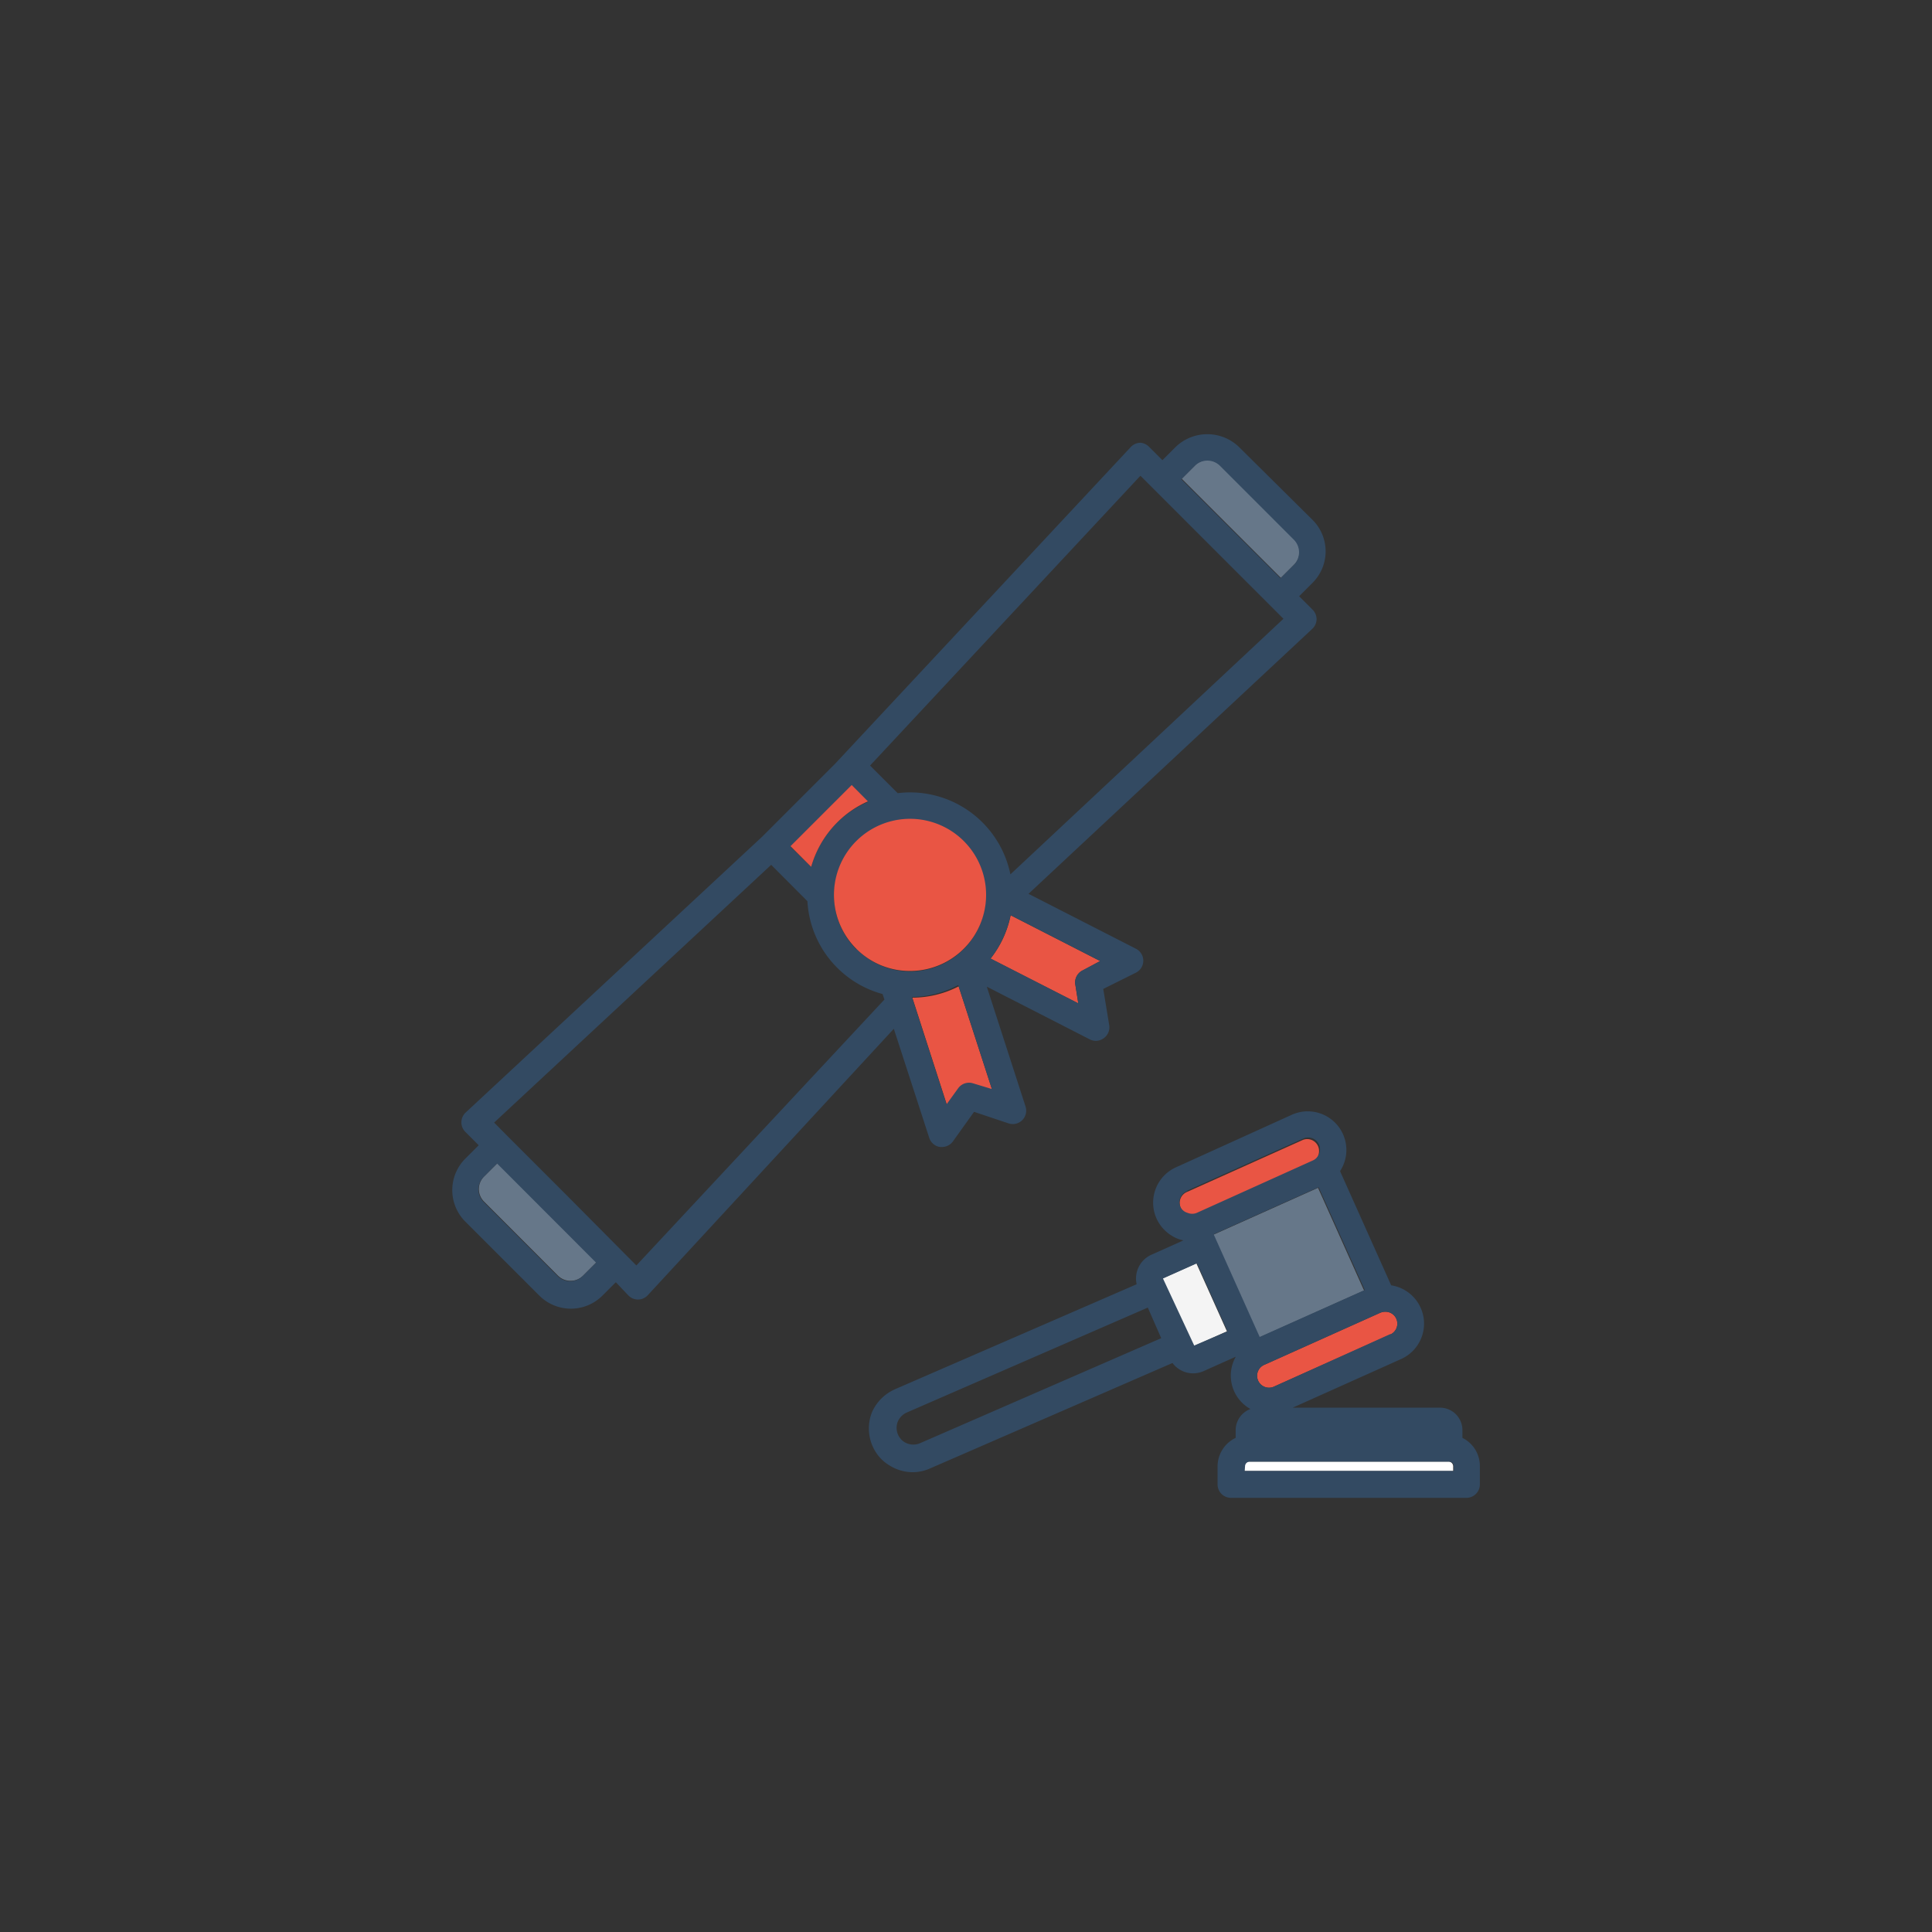 <svg id="Layer_1" data-name="Layer 1" xmlns="http://www.w3.org/2000/svg" viewBox="0 0 144 144">
  <rect x="0" y="0" width="144" height="144" fill="#333333" stroke="none"/>
  <g id="Patent_Enforcement" data-name="Patent Enforcement">
    <path d="M62.4,72.13a7.65,7.65,0,0,1-2.22-5l-2.7-2.71L36.83,83.67l.92.93h0l4.4,4.4,5.33,5.32L65.92,74.5l-.14-.41A7.73,7.73,0,0,1,62.4,72.13Z" fill="none"/>
    <path d="M66.91,59.12a6.84,6.84,0,0,1,.91-.06,7.64,7.64,0,0,1,7.49,6.11L95.69,46.12l-.93-.93L86,36.39,85,35.46,64.85,57.06Z" fill="none"/>
    <path d="M85.51,97.51l-17.94,7.81a1.31,1.31,0,0,0-.69.68,1.26,1.26,0,0,0,.14,1.2,1.17,1.17,0,0,0,.36.34,1.27,1.27,0,0,0,1.17.07l18-7.82Z" fill="none"/>
    <path d="M36.08,87.69a1.32,1.32,0,0,0,0,1.87l5.51,5.52a1.33,1.33,0,0,0,1.87,0l1-1-7.38-7.39Z" fill="#667789"/>
    <path d="M95.47,43.07l1-1a1.33,1.33,0,0,0,0-1.87l-5.52-5.52a1.33,1.33,0,0,0-1.87,0l-1,1Z" fill="#667789"/>
    <path d="M73.83,71.45l6.54,3.34-.23-1.45a1,1,0,0,1,.54-1L82,71.63l-6.67-3.41A7.68,7.68,0,0,1,73.83,71.45Z" fill="#e95544"/>
    <path d="M68,74.36l2.58,8,.86-1.19a1,1,0,0,1,1.13-.37l1.39.47-2.51-7.75A7.56,7.56,0,0,1,68,74.36Z" fill="#e95544"/>
    <path d="M69.26,84.81a1,1,0,0,0,.8.68h.15a1,1,0,0,0,.81-.41l1.58-2.21,2.57.86a1,1,0,0,0,1.27-1.25l-2.89-8.94,7.68,3.93a1,1,0,0,0,.45.11,1,1,0,0,0,.59-.2,1,1,0,0,0,.4-1l-.44-2.67,2.43-1.21a1,1,0,0,0,0-1.79l-8-4.09L97.81,46.87a1,1,0,0,0,.32-.71,1,1,0,0,0-.3-.72l-1-1,1-1a3.31,3.31,0,0,0,0-4.69L92.33,33.3a3.4,3.4,0,0,0-4.69,0l-1,1-1-1A1,1,0,0,0,85,33a1,1,0,0,0-.71.31L62.23,56.94l-5.41,5.41L34.71,82.92a1,1,0,0,0-.32.71,1,1,0,0,0,.29.73l1,1-1,1a3.32,3.32,0,0,0,0,4.69l5.52,5.52a3.33,3.33,0,0,0,4.7,0l1-1,.95,1a1,1,0,0,0,.7.29h0a1,1,0,0,0,.72-.31L66.62,76.68Zm3.28-4.06a1,1,0,0,0-1.13.37l-.86,1.19-2.58-8a7.56,7.56,0,0,0,3.45-.89l2.51,7.75Zm-8.72-10a5.65,5.65,0,1,1,4,1.66A5.62,5.62,0,0,1,63.82,70.71Zm-4.9-7.64,4.56-4.56,1.21,1.22A7.54,7.54,0,0,0,62.4,61.3a7.65,7.65,0,0,0-1.94,3.31Zm21.76,9.22a1,1,0,0,0-.54,1l.23,1.45-6.54-3.34a7.68,7.68,0,0,0,1.49-3.23L82,71.63ZM90.92,34.71l5.52,5.52a1.33,1.33,0,0,1,0,1.87l-1,1-7.39-7.38,1-1A1.33,1.33,0,0,1,90.92,34.71ZM85,35.46l.93.93,8.8,8.8.93.93L75.31,65.17a7.64,7.64,0,0,0-7.49-6.11,6.84,6.84,0,0,0-.91.06l-2.06-2.06ZM44.43,94.11l-1,1a1.33,1.33,0,0,1-1.87,0l-5.51-5.52a1.32,1.32,0,0,1,0-1.87l1-1Zm3,.21L42.15,89l-4.4-4.4h0l-.92-.93L57.48,64.46l2.7,2.71a7.61,7.61,0,0,0,5.6,6.92l.14.41Z" fill="#334a62"/>
    <path d="M67.82,72.37a5.67,5.67,0,1,0-4-1.66A5.62,5.62,0,0,0,67.82,72.37Z" fill="#e95544"/>
    <polygon points="89.17 94.16 86.64 95.29 88.97 100.34 91.45 99.23 89.17 94.16" fill="#f4f4f4"/>
    <rect x="91.76" y="89.92" width="8.57" height="8.39" transform="translate(-30.1 47.53) rotate(-24.15)" fill="#667789"/>
    <path d="M88,90a.87.87,0,0,0,.49.47.89.89,0,0,0,.68,0l8.62-3.86a.9.9,0,0,0,.45-1.18.88.88,0,0,0-1.17-.45l-8.62,3.87A.88.88,0,0,0,88,90Z" fill="#e95544"/>
    <path d="M104.07,98.29a.88.88,0,0,0-.81-.52,1,1,0,0,0-.37.07l-8.62,3.87a.89.89,0,1,0,.73,1.62l8.62-3.86A.89.89,0,0,0,104.07,98.29Z" fill="#e95544"/>
    <rect x="94.11" y="106.92" width="12.85" height="0.02" fill="#fff"/>
    <path d="M108.31,109.29a.35.35,0,0,0-.35-.35H93.11a.35.35,0,0,0-.35.35v.35h15.55Z" fill="#fff"/>
    <path d="M109,107.17v-.58a1.67,1.67,0,0,0-1.67-1.67H96.35l8.09-3.63a2.89,2.89,0,0,0-.75-5.49l-3.81-8.51a2.88,2.88,0,0,0-3.6-4.2L87.66,87a2.89,2.89,0,0,0-1.46,3.82,2.93,2.93,0,0,0,1.61,1.52,2.62,2.62,0,0,0,.4.11l-2.39,1.07a1.94,1.94,0,0,0-1.1,2.2l-18,7.82h0A3.36,3.36,0,0,0,65,105.24a3.28,3.28,0,0,0,.34,3.09,3.08,3.08,0,0,0,1,.92,3.26,3.26,0,0,0,1.69.48,3.2,3.2,0,0,0,1.31-.29l18.05-7.85a1.92,1.92,0,0,0,2.33.6l2.39-1.07a2.85,2.85,0,0,0,1.09,3.9,1.68,1.68,0,0,0-1.1,1.57v.58a2.36,2.36,0,0,0-1.35,2.12v1.35a1,1,0,0,0,1,1h17.55a1,1,0,0,0,1-1v-1.35A2.34,2.34,0,0,0,109,107.17Zm-14.85-.25H107v0H94.11Zm-1.35,2.37a.35.35,0,0,1,.35-.35H108a.35.35,0,0,1,.35.35v.35H92.76Zm-3.79-9-2.33-5,2.53-1.13,2.28,5.07Zm-.49-11.56,8.62-3.87a.88.88,0,0,1,1.17.45.9.9,0,0,1-.45,1.18L89.2,90.4a.89.89,0,0,1-.68,0A.87.87,0,0,1,88,90,.88.88,0,0,1,88.48,88.78Zm15.14,10.69L95,103.33a.89.89,0,1,1-.73-1.62l8.62-3.87a1,1,0,0,1,.37-.07.88.88,0,0,1,.81.52A.89.89,0,0,1,103.62,99.47Zm-9.77.23-3.43-7.65,7.82-3.51,3.44,7.66Zm-25.3,7.91a1.27,1.27,0,0,1-1.17-.07,1.17,1.17,0,0,1-.36-.34,1.26,1.26,0,0,1-.14-1.2,1.31,1.31,0,0,1,.69-.68l17.94-7.81,1,2.28Z" fill="#334a62"/>
    <path d="M62.4,61.3a7.54,7.54,0,0,1,2.29-1.57l-1.21-1.22-4.56,4.56,1.54,1.54A7.65,7.65,0,0,1,62.4,61.3Z" fill="#e95544"/>
  </g>
</svg>
